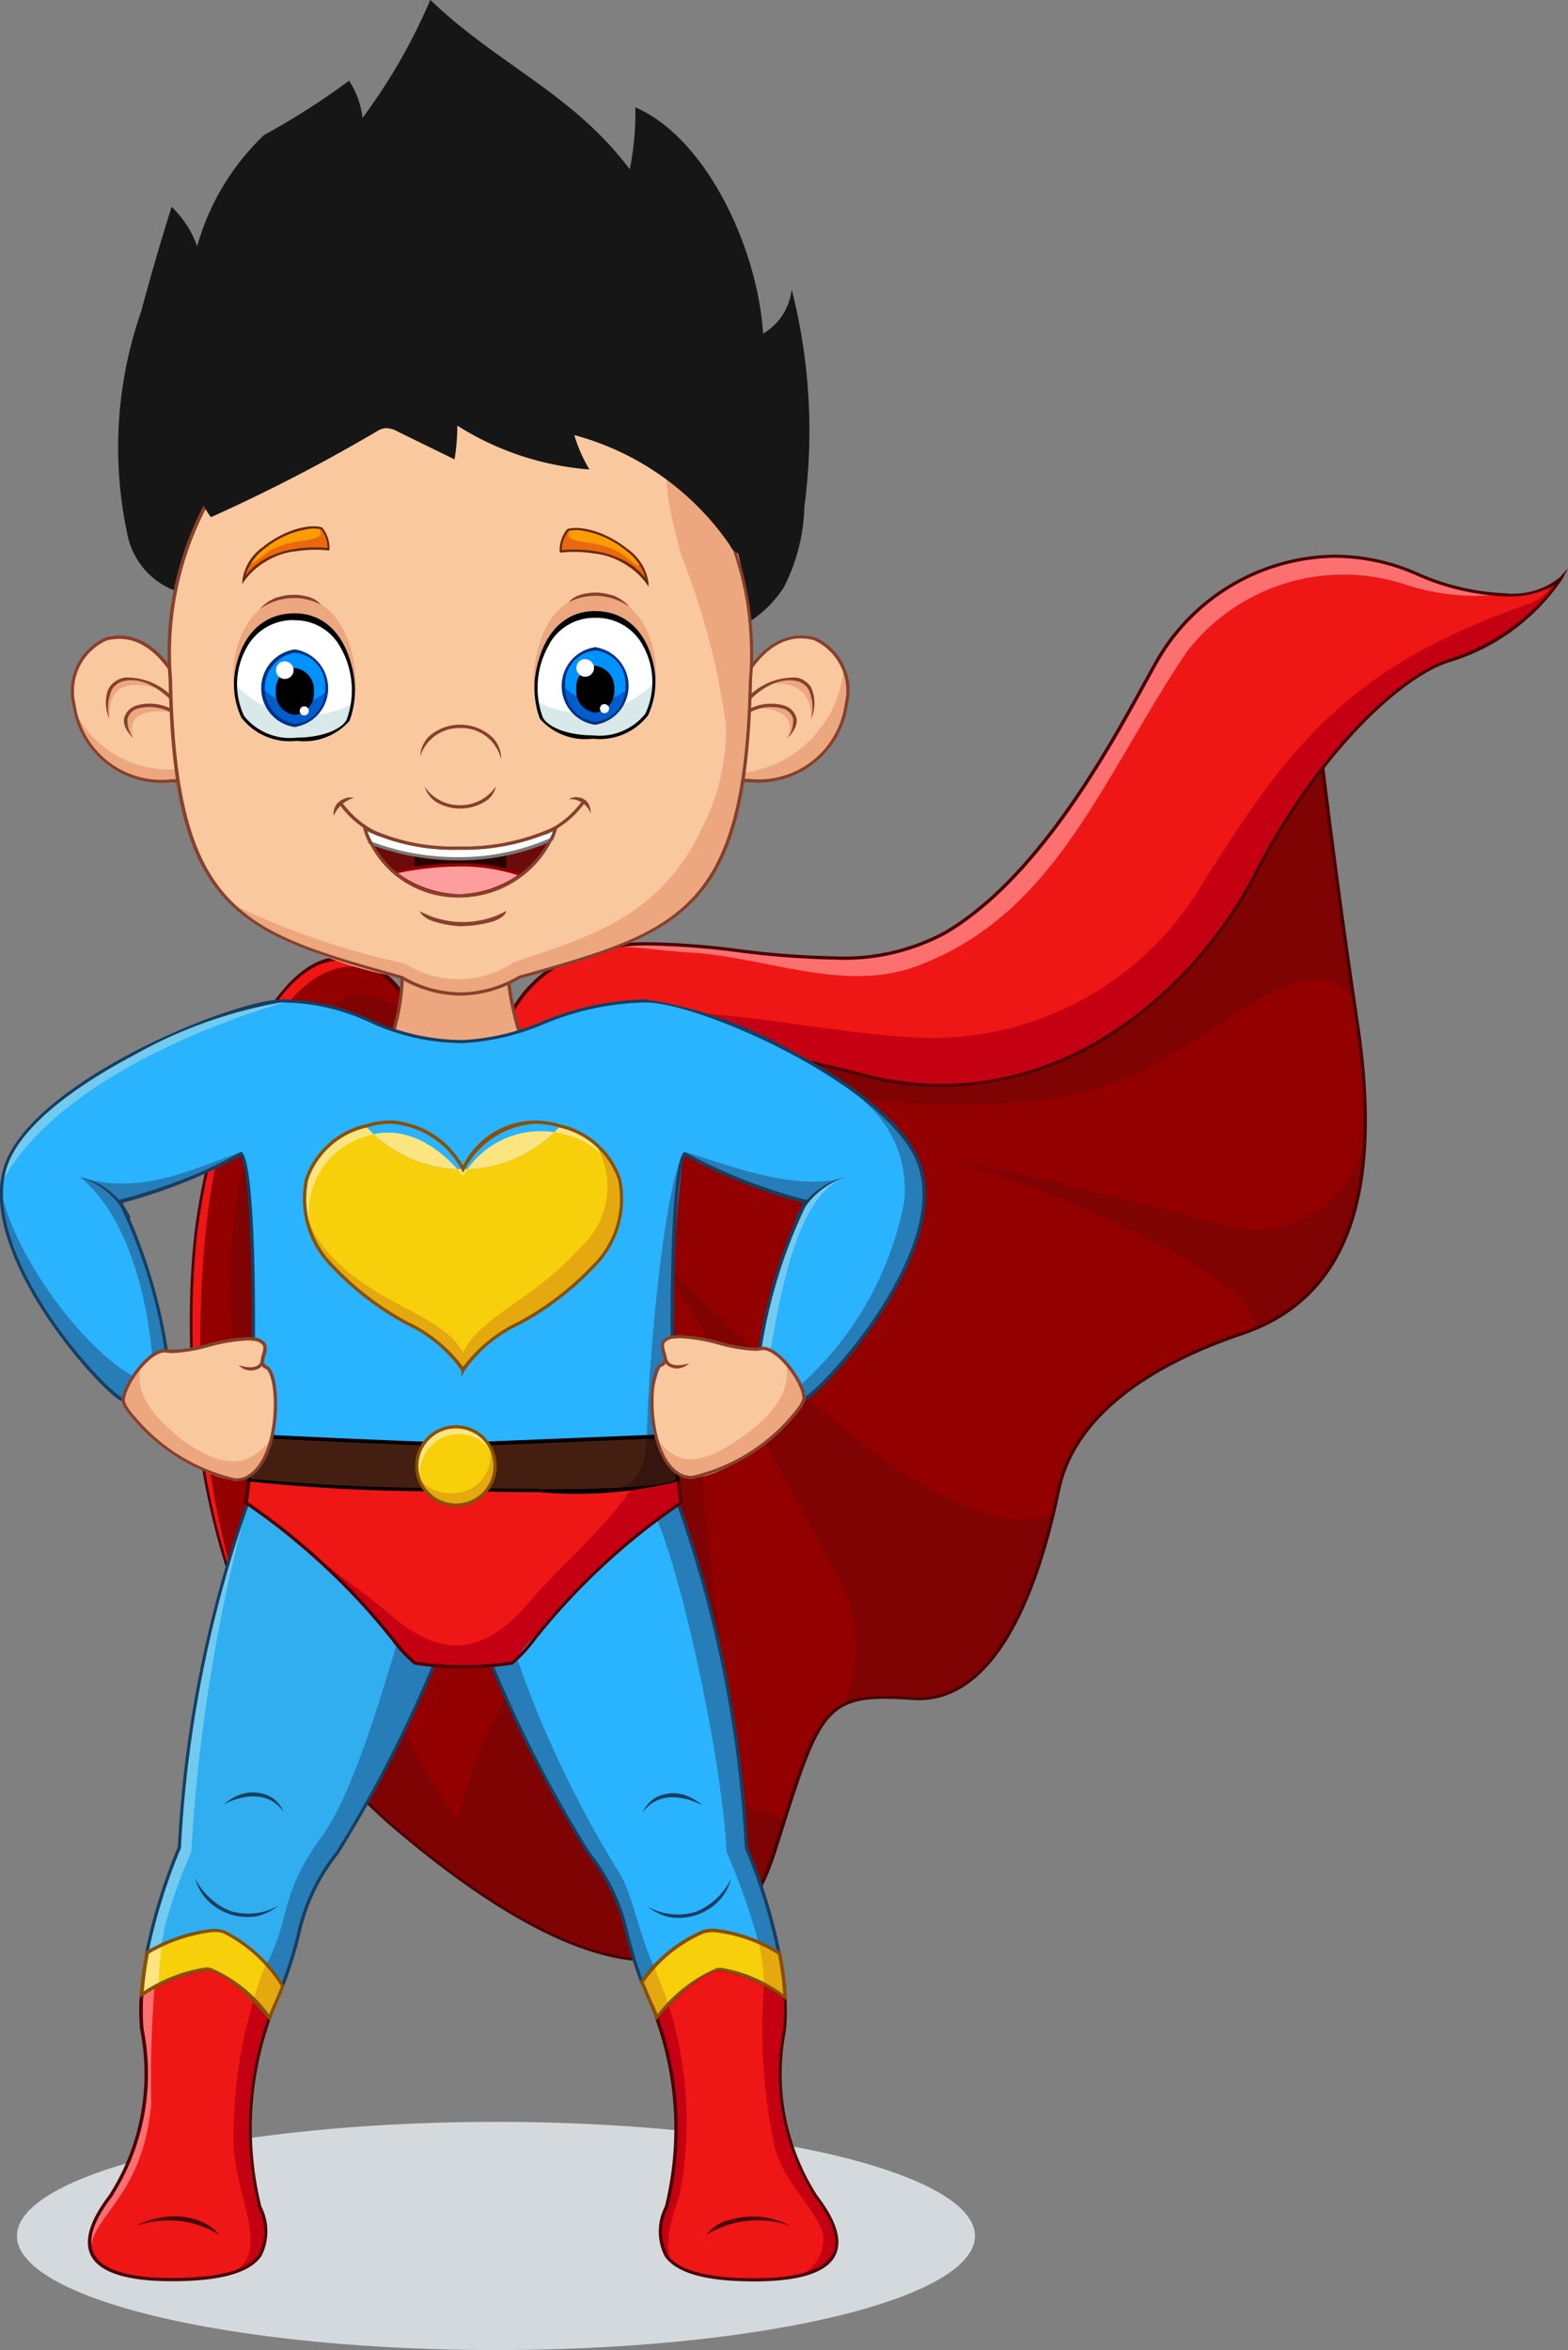 <svg xmlns="http://www.w3.org/2000/svg" width="34.372" height="51.491" viewBox="0 0 34.372 51.491">
  <rect x="0" y="0" width="34.372" height="51.491" fill="#808080" stroke="none"/>
  <g id="Prince" transform="translate(0 -0.002)">
    <ellipse id="Ellipse_867" data-name="Ellipse 867" cx="10.5" cy="2.5" rx="10.5" ry="2.5" transform="translate(0.372 46.493)" fill="#d3d9dd"/>
    <g id="Group_9499" data-name="Group 9499" transform="translate(0 0.002)">
      <path id="Path_11109" data-name="Path 11109" d="M183.456,0c1.46,1.406,3.148,2.069,4.371,3.713a6.083,6.083,0,0,0,.123-1.359c1.579.681,2.692,3.138,2.8,4.958a1.28,1.28,0,0,0,.627-.969,12.537,12.537,0,0,1,.279,4.759,4.1,4.1,0,0,1-.454,1.774,2.5,2.5,0,0,1-1.352,1.027,5.275,5.275,0,0,1-1.669.223,37.342,37.342,0,0,1-7.138-1.01,8.084,8.084,0,0,0-2.441-.2,2.285,2.285,0,0,1-.746.027,1.668,1.668,0,0,1-1.046-1.259,9.051,9.051,0,0,1,.309-4.863q.308-1.152.666-2.288a2.278,2.278,0,0,1,.561.865,5.325,5.325,0,0,1,1.467-2.438,16.179,16.179,0,0,0,1.863-1.19,1.9,1.9,0,0,1,.294.815A12.614,12.614,0,0,0,183.456,0" transform="translate(-174.023 -0.002)" fill="#161616"/>
      <path id="Path_11110" data-name="Path 11110" d="M313.082,996.794c-2.172,1.854-2.493,7.053-6.837,7.266s-10.434-.748-12.571,1.567c0,0-.148-2.137-1.8-2.315s-3.042,3.629-3.291,6.3-.107,8.94,4.451,12.786,7.265,3.6,8.262.463,1.033-3.49,3.027-3.348,2.849-2.873,3.2-4.57,2.1-2.779,4.024-3.431,3.169-2.468,2.528-6.777-1.033-7.838-1-7.943" transform="translate(-284.314 -982.306)" fill="#930000"/>
      <path id="Path_11111" data-name="Path 11111" d="M290.581,1445.919c.779-1.045,1.856-1.174,2.557-.291a1.726,1.726,0,0,0-1.26-.76c-1.653-.178-3.042,3.629-3.291,6.3a17.916,17.916,0,0,0,1.185,8.281,16.3,16.3,0,0,1-.912-3.937c-.289-1.91-.346-7.5,1.721-9.595" transform="translate(-284.32 -1423.862)" fill="#ef1616"/>
      <path id="Path_11112" data-name="Path 11112" d="M371.6,996.8c-.229.679-1.156,1.464-1.522,2.137-.493.907-.885,1.873-1.452,2.739-1.437,2.195-3.517,2.439-5.964,2.421-2.964-.021-8.179-.946-10.47,1.536a3.408,3.408,0,0,0-.087-.51,2.33,2.33,0,0,0-.661-.807,1.087,1.087,0,0,0-1.567.285c-.771.848-3.165,3.6-1.282,10.541a40.208,40.208,0,0,1,1.852-6.41c.926,2.707,7.193,8.4,8.19,9.473-.5-2.778-.285-5.84-1.709-8.4,1,.427-1.287-2.232-1.145-2.232-.73-.748,2.333.09,1.876-1.108.475-.036,3.007,1.576,4.043,2.085a3.493,3.493,0,0,0-.57-1.441,4.56,4.56,0,0,1-1.858-1.012c3.091.445,5.68.617,7.66.036,2.291-.672,4.5-3.45,5.583-1.921-.594-4.062-.952-7.306-.918-7.407" transform="translate(-342.829 -982.307)" fill="#7f0303"/>
      <path id="Path_11113" data-name="Path 11113" d="M1432.832,1688.914c3.6,1.031,7.241,3.084,6.6,3.716,1.473-.574,2.5-1.9,2.506-4.6a2.386,2.386,0,0,1-3.113,2.3c-1.947-.486-3.683-.995-5.995-1.414" transform="translate(-1412.006 -1663.491)" fill="#7f0303"/>
      <path id="Path_11114" data-name="Path 11114" d="M1000.881,1905.886c1.417,2.327,2.555,4.5,3.679,6.6a3.131,3.131,0,0,1,.274,3.043,2.956,2.956,0,0,1,1.506-.135c1.795.128,2.666-2.3,3.083-4.026-2.394.833-6.2-3.371-8.542-5.483" transform="translate(-986.333 -1878.184)" fill="#7f0303"/>
      <path id="Path_11115" data-name="Path 11115" d="M377.758,1944.816c-.071,1.567.285,3.205-.356,4.629a10,10,0,0,0-.926,2.422c-2.493-3.276-2.564-7.692-2.422-11.68a15.644,15.644,0,0,0-2.21,7.278,11.892,11.892,0,0,0,3.314,4.616c4.558,3.846,7.265,3.6,8.262.463l.216-.681c-3-.952-4.909-4.2-5.878-7.047" transform="translate(-366.44 -1911.987)" fill="#7f0303"/>
      <path id="Path_11116" data-name="Path 11116" d="M310.7,989.281l.042-.123-.1.084a9.061,9.061,0,0,0-1.866,2.84c-1.058,2.1-2.151,4.28-4.95,4.418-.463.023-.98.034-1.582.034-.683,0-1.4-.014-2.1-.028-.713-.014-1.451-.029-2.166-.029-2.7,0-5.375.189-6.694,1.545-.048-.39-.343-2.11-1.824-2.27a1.081,1.081,0,0,0-.116-.006c-1.625,0-2.968,3.693-3.215,6.34-.184,1.968-.4,8.709,4.464,12.817,2.248,1.9,4.116,2.858,5.552,2.858,1.327,0,2.258-.811,2.767-2.411l.105-.332c.792-2.5.957-3.016,2.28-3.016.166,0,.358.008.6.026.046,0,.092.005.138.005,1.4,0,2.473-1.592,3.1-4.6.382-1.822,2.387-2.857,4-3.4,2.284-.775,3.119-3,2.552-6.816-.655-4.406-1.023-7.794-1-7.926m-1.576,14.675c-1.632.553-3.658,1.6-4.047,3.458-.644,3.07-1.74,4.645-3.168,4.542-.248-.018-.442-.026-.61-.026-1.375,0-1.562.589-2.348,3.066l-.105.332c-.5,1.567-1.407,2.362-2.7,2.362-1.419,0-3.272-.956-5.506-2.841-4.842-4.085-4.622-10.8-4.439-12.755.244-2.62,1.559-6.275,3.144-6.275a1,1,0,0,1,.108.006c1.6.173,1.768,2.261,1.769,2.282l.006.082.056-.061c1.281-1.387,3.974-1.578,6.695-1.578.714,0,1.451.015,2.164.029.7.014,1.419.028,2.1.028.6,0,1.121-.011,1.585-.034,2.84-.14,3.993-2.433,5.01-4.457a9.353,9.353,0,0,1,1.79-2.767c.025.608.438,4.11,1,7.87s-.258,5.976-2.5,6.738" transform="translate(-281.895 -974.781)" fill="#490004"/>
      <path id="Path_11117" data-name="Path 11117" d="M769.387,838.984a4.472,4.472,0,0,0-5.662,1.951c-.743,1.321-2.386,4.614-4.629,5.931s-5.591-.214-7.7.392a2.7,2.7,0,0,0-2.13,2.422c2.172-.878,4.167-.57,8.226.356s7.158-2.03,8.4-4.462,3.027-4.263,4.2-4.656a4.524,4.524,0,0,0,2.493-1.816s-.819.892-3.205-.117" transform="translate(-738.377 -826.428)" fill="#ef1616"/>
      <path id="Path_11118" data-name="Path 11118" d="M936.53,840.934c-.743,1.321-2.386,4.614-4.63,5.931-2.1,1.233-5.167-.029-7.28.3.52.011,1.051.089,1.582.127,1.709.071,3.49.926,5.128.285,2.991-1.139,3.989-4.057,5.858-6.855a4.333,4.333,0,0,1,4.825-1.478,4.912,4.912,0,0,0,2,.214,5.532,5.532,0,0,1-1.825-.475,4.472,4.472,0,0,0-5.662,1.951" transform="translate(-911.182 -826.428)" fill="#fc7070"/>
      <path id="Path_11119" data-name="Path 11119" d="M772.4,872.008a.948.948,0,0,1-.556.433c-3.929,1.389-5.219,3.078-7.211,6.285a6.878,6.878,0,0,1-5.958,3.211c-3.146-.1-6.533-1.429-9.395.36a1.48,1.48,0,0,0-.013.151c2.172-.878,4.167-.57,8.226.356s7.158-2.03,8.4-4.462,3.027-4.263,4.2-4.656a4.525,4.525,0,0,0,2.493-1.816.843.843,0,0,1-.192.139" transform="translate(-738.377 -859.196)" fill="#c60013"/>
      <path id="Path_11120" data-name="Path 11120" d="M768.938,837.015a5.257,5.257,0,0,1-1.994-.478,4.531,4.531,0,0,0-1.772-.369,4.6,4.6,0,0,0-3.935,2.334c-.072.128-.153.275-.242.437-.824,1.5-2.358,4.3-4.375,5.482a4.617,4.617,0,0,1-2.414.548,19.006,19.006,0,0,1-2.1-.16,17.523,17.523,0,0,0-1.928-.15,4.515,4.515,0,0,0-1.248.15,2.758,2.758,0,0,0-2.156,2.455v.053l.05-.02a7.042,7.042,0,0,1,2.727-.518,26.041,26.041,0,0,1,5.478.876,6.874,6.874,0,0,0,1.525.175,7.085,7.085,0,0,0,4.3-1.531,9.412,9.412,0,0,0,2.62-3.125c1.315-2.566,3.1-4.276,4.182-4.639a4.591,4.591,0,0,0,2.513-1.833l.125-.237-.182.2a1.637,1.637,0,0,1-1.171.352m-1.307,1.454c-1.1.367-2.9,2.09-4.223,4.674-1.091,2.13-3.542,4.617-6.855,4.617a6.8,6.8,0,0,1-1.509-.173,26.09,26.09,0,0,0-5.494-.878,7.108,7.108,0,0,0-2.7.5,2.7,2.7,0,0,1,2.1-2.333,4.447,4.447,0,0,1,1.229-.147,17.451,17.451,0,0,1,1.92.149,19.036,19.036,0,0,0,2.109.16,4.684,4.684,0,0,0,2.45-.558c2.034-1.195,3.574-4,4.4-5.509.089-.161.169-.308.241-.436a4.524,4.524,0,0,1,3.873-2.3,4.463,4.463,0,0,1,1.744.363,5.324,5.324,0,0,0,2.022.484,2,2,0,0,0,1.073-.258,4.761,4.761,0,0,1-2.38,1.641" transform="translate(-735.92 -824.015)" fill="#490004"/>
      <path id="Path_11121" data-name="Path 11121" d="M137.581,2968.676a3,3,0,0,0-1.5.547,4.744,4.744,0,0,0,.006.759,4.97,4.97,0,0,1-.688,3.656c-.617.807-.95,1.828,1.353,1.828s2.184-.855,1.923-1.591a7.162,7.162,0,0,1,.21-4.141c-.32-.382-.882-.983-1.3-1.058" transform="translate(-132.982 -2925.519)" fill="#ef1616"/>
      <path id="Path_11122" data-name="Path 11122" d="M136.1,2994.364a4.747,4.747,0,0,0,.006.759,4.971,4.971,0,0,1-.689,3.656A1.437,1.437,0,0,0,135,3000c-.038-.78,1.137-1.16,1.321-3.247a25.354,25.354,0,0,1,.074-2.574c-.134.069-.181.113-.3.183" transform="translate(-133.005 -2950.661)" fill="#fc7070"/>
      <path id="Path_11123" data-name="Path 11123" d="M343.526,3015.914a10.087,10.087,0,0,0-.44,3.148c.036,1.168.9,2.494-.137,2.843,1.024-.261.909-.9.707-1.47a7.161,7.161,0,0,1,.21-4.141c-.1-.114-.212-.247-.34-.38" transform="translate(-337.965 -2972.078)" fill="#c60013"/>
      <path id="Path_11124" data-name="Path 11124" d="M135.155,2966.225a.609.609,0,0,0-.1-.008,3.481,3.481,0,0,0-1.424.56l-.016.01v.018a4.8,4.8,0,0,0,.006.765,4.933,4.933,0,0,1-.681,3.631c-.422.552-.555.993-.4,1.314.187.379.786.571,1.778.571,1.06,0,1.7-.178,1.96-.546a1.192,1.192,0,0,0,0-1.093,7.136,7.136,0,0,1,.209-4.116l.007-.019-.013-.016c-.307-.366-.887-.992-1.323-1.07m1.052,5.246a1.116,1.116,0,0,1,.013,1.027c-.245.347-.867.516-1.9.516-.963,0-1.54-.179-1.714-.532-.145-.294-.014-.711.389-1.239a5,5,0,0,0,.7-3.681,4.7,4.7,0,0,1-.007-.735,3.393,3.393,0,0,1,1.371-.54.566.566,0,0,1,.09.007c.408.073.963.67,1.267,1.031a7.222,7.222,0,0,0-.2,4.146" transform="translate(-130.55 -2923.104)" fill="#490004"/>
      <path id="Path_11125" data-name="Path 11125" d="M222.207,2238.974a12.2,12.2,0,0,0-.715,2.313,2.847,2.847,0,0,1,1.665-.461,3.192,3.192,0,0,1,1.307,1.194c.517-1.31.3-1.713,1.21-2.927a28.8,28.8,0,0,0,2.327-4.629s-3.371-3.371-4.107-3.538a26.7,26.7,0,0,0-1.686,8.048" transform="translate(-218.273 -2198.5)" fill="#30aef0"/>
      <path id="Path_11126" data-name="Path 11126" d="M402.483,2416.565c-.974,1.318-.688,1.8-1.248,2.861a4.93,4.93,0,0,1,.359.458c.517-1.31.3-1.712,1.21-2.927a28.8,28.8,0,0,0,2.327-4.63s-.66-.874-.7-.914c-.215.332-1.023,3.833-1.947,5.152" transform="translate(-395.403 -2376.363)" fill="#277db7"/>
      <path id="Path_11127" data-name="Path 11127" d="M222.207,2256.112a12.192,12.192,0,0,0-.715,2.313c.1-.054.21-.11.324-.163.021-.154.048-.309.083-.464a11.875,11.875,0,0,1,.568-1.591,37.523,37.523,0,0,1,1.308-7.89,27.621,27.621,0,0,0-1.567,7.8" transform="translate(-218.273 -2215.638)" fill="#73caef"/>
      <path id="Path_11128" data-name="Path 11128" d="M220.56,2228.122l-.027-.006-.013.025a26.774,26.774,0,0,0-1.691,8.059,12.363,12.363,0,0,0-.714,2.312l-.014.074.066-.036a3.68,3.68,0,0,1,1.435-.483.765.765,0,0,1,.2.024,3.218,3.218,0,0,1,1.288,1.18l.038.053.024-.061a8.939,8.939,0,0,0,.355-1.125,4.29,4.29,0,0,1,.85-1.794,28.982,28.982,0,0,0,2.331-4.637l.009-.022-.017-.017c-.138-.138-3.387-3.38-4.124-3.547m1.744,8.181a4.347,4.347,0,0,0-.862,1.818,9.044,9.044,0,0,1-.329,1.056,3.156,3.156,0,0,0-1.288-1.154.826.826,0,0,0-.222-.027,3.585,3.585,0,0,0-1.4.456,12.311,12.311,0,0,1,.7-2.232l0-.009v-.01a26.685,26.685,0,0,1,1.669-8c.741.225,3.792,3.25,4.047,3.5a28.412,28.412,0,0,1-2.313,4.6" transform="translate(-214.932 -2195.731)" fill="#183e60"/>
      <path id="Path_11129" data-name="Path 11129" d="M214.886,2910.277a2.844,2.844,0,0,0-1.665.461,7.382,7.382,0,0,0-.122.916,3,3,0,0,1,1.5-.547c.42.075.982.677,1.3,1.059q.057-.151.123-.3c.064-.141.119-.273.167-.4a3.194,3.194,0,0,0-1.307-1.194" transform="translate(-210.002 -2867.951)" fill="#f7cf0b"/>
      <path id="Path_11130" data-name="Path 11130" d="M382.589,2962.041c.128.133.245.266.34.38.038-.1.079-.2.123-.3.064-.142.119-.273.167-.4a5.056,5.056,0,0,0-.359-.479,4.634,4.634,0,0,0-.271.795" transform="translate(-377.028 -2918.205)" fill="#e5a80e"/>
      <path id="Path_11131" data-name="Path 11131" d="M213.1,2933.642c.116-.07.245-.144.379-.212a7.688,7.688,0,0,1,.066-.867c-.114.053-.223.109-.324.163a7.4,7.4,0,0,0-.122.916" transform="translate(-210.001 -2889.938)" fill="#fce481"/>
      <path id="Path_11132" data-name="Path 11132" d="M212.181,2907.827a.837.837,0,0,0-.222-.027,3.747,3.747,0,0,0-1.469.491l-.015.008,0,.016a7.444,7.444,0,0,0-.123.921l0,.069.059-.036a3.418,3.418,0,0,1,1.387-.549.514.514,0,0,1,.09.007c.414.074.98.688,1.281,1.047l.039.046.021-.057c.039-.1.08-.2.122-.3.06-.134.115-.264.168-.4l.007-.018-.011-.016a3.27,3.27,0,0,0-1.326-1.208m1.1,1.61c-.035.078-.069.16-.1.244a3.088,3.088,0,0,0-1.284-1.024.583.583,0,0,0-.1-.009,3.362,3.362,0,0,0-1.365.524,7.443,7.443,0,0,1,.113-.827,3.637,3.637,0,0,1,1.42-.475.774.774,0,0,1,.2.025,3.184,3.184,0,0,1,1.276,1.165c-.05.126-.1.25-.16.377" transform="translate(-207.288 -2865.535)" fill="#895003"/>
      <path id="Path_11133" data-name="Path 11133" d="M206.746,3341.122a1.52,1.52,0,0,0-.812-.074,1.812,1.812,0,0,0-.573.185,2.15,2.15,0,0,1,1.83.2,1.049,1.049,0,0,0-.445-.307" transform="translate(-202.376 -3292.464)" fill="#490004"/>
      <path id="Path_11134" data-name="Path 11134" d="M338.506,2702.066a.832.832,0,0,0-.72-.021,1.2,1.2,0,0,0-.3.193c.035-.02.856-.475,1.307.156a.674.674,0,0,0-.286-.329" transform="translate(-332.581 -2662.701)" fill="#183e60"/>
      <path id="Path_11135" data-name="Path 11135" d="M295.165,2832.115a1.489,1.489,0,0,1-.76-.714,1.072,1.072,0,0,0,.32.532,1.293,1.293,0,0,0,.416.248,1.18,1.18,0,0,0,.4.069,1.049,1.049,0,0,0,.224-.019,1.2,1.2,0,0,0,.466-.23,1.346,1.346,0,0,1-1.067.114" transform="translate(-290.126 -2790.248)" fill="#183e60"/>
      <path id="Path_11136" data-name="Path 11136" d="M731.4,2230.926c-.736.167-4.107,3.538-4.107,3.538a28.805,28.805,0,0,0,2.327,4.629c.888,1.184.7,1.6,1.172,2.831a3.162,3.162,0,0,1,1.344-1.1,2.64,2.64,0,0,1,1.667.472,12.2,12.2,0,0,0-.717-2.324,26.7,26.7,0,0,0-1.686-8.048" transform="translate(-716.725 -2198.5)" fill="#2ab3ff"/>
      <path id="Path_11137" data-name="Path 11137" d="M727.84,2454.7c-.022.022-.545.285-.545.285a28.807,28.807,0,0,0,2.327,4.629c.888,1.184.7,1.6,1.172,2.831a3.209,3.209,0,0,1,.274-.327c-.315-.625-.487-1.643-.781-2.084a23.793,23.793,0,0,1-2.448-5.334" transform="translate(-716.724 -2419.019)" fill="#277db7"/>
      <path id="Path_11138" data-name="Path 11138" d="M972.428,2230.926a1.905,1.905,0,0,0-.552.315c.726,1.063,1.726,5.953,1.8,7.832a14.465,14.465,0,0,1,.7,1.981,3.43,3.43,0,0,1,.457.244,12.19,12.19,0,0,0-.717-2.324,26.7,26.7,0,0,0-1.686-8.048" transform="translate(-957.75 -2198.5)" fill="#277db7"/>
      <path id="Path_11139" data-name="Path 11139" d="M730.288,2236.2a26.778,26.778,0,0,0-1.69-8.059l-.013-.025-.027.006c-.737.167-3.987,3.409-4.125,3.547l-.017.017.009.022a28.985,28.985,0,0,0,2.331,4.637,4.294,4.294,0,0,1,.85,1.794,9.211,9.211,0,0,0,.317,1.028l.023.06.039-.051a3.125,3.125,0,0,1,1.325-1.085.847.847,0,0,1,.225-.028,3.344,3.344,0,0,1,1.414.5l.068.04-.015-.077a12.366,12.366,0,0,0-.715-2.323m-.751,1.792a.919.919,0,0,0-.245.031,3.124,3.124,0,0,0-1.324,1.059,9.343,9.343,0,0,1-.293-.961,4.348,4.348,0,0,0-.862-1.819,28.4,28.4,0,0,1-2.313-4.6c.255-.253,3.305-3.279,4.047-3.5a26.679,26.679,0,0,1,1.669,8v.01l0,.009a12.313,12.313,0,0,1,.7,2.24,3.278,3.278,0,0,0-1.382-.467" transform="translate(-713.888 -2195.731)" fill="#183e60"/>
      <path id="Path_11140" data-name="Path 11140" d="M992.886,2969.94a4.66,4.66,0,0,0,.01-.7,2.75,2.75,0,0,0-1.506-.606,3.269,3.269,0,0,0-1.308,1.041,7.161,7.161,0,0,1,.216,4.159c-.261.735-.38,1.59,1.923,1.59s1.971-1.021,1.353-1.829a4.968,4.968,0,0,1-.688-3.655" transform="translate(-975.691 -2925.478)" fill="#ef1616"/>
      <path id="Path_11141" data-name="Path 11141" d="M990.082,3020.953a7.16,7.16,0,0,1,.216,4.158c-.148.417-.25.871.107,1.187-.2-.473.084-1.088.191-1.494a8.407,8.407,0,0,0-.258-4.144c-.107.11-.173.2-.257.293" transform="translate(-975.691 -2976.755)" fill="#c60013"/>
      <path id="Path_11142" data-name="Path 11142" d="M1151.06,2992.458a4.672,4.672,0,0,0,.01-.7,2.761,2.761,0,0,0-.457-.283,12.514,12.514,0,0,0,.232,3.558c.214.819.922,1.357,1.068,1.945a.873.873,0,0,1-.507.868c1.159-.271.846-1.073.342-1.733a4.969,4.969,0,0,1-.688-3.656" transform="translate(-1133.865 -2947.995)" fill="#c60013"/>
      <path id="Path_11143" data-name="Path 11143" d="M990.152,2967.529a4.721,4.721,0,0,0,.01-.7v-.018l-.015-.01a3.275,3.275,0,0,0-1.424-.621.566.566,0,0,0-.108.009c-.447.08-1.078.763-1.329,1.052l-.014.017.008.02a7.128,7.128,0,0,1,.216,4.133,1.191,1.191,0,0,0,0,1.092c.26.367.9.546,1.961.546.992,0,1.591-.192,1.778-.571.158-.32.025-.762-.4-1.313a4.934,4.934,0,0,1-.681-3.631m1.014,4.913c-.174.353-.751.532-1.714.532-1.035,0-1.657-.169-1.9-.516a1.115,1.115,0,0,1,.013-1.027,7.216,7.216,0,0,0-.209-4.163c.254-.292.857-.939,1.274-1.013a.538.538,0,0,1,.1-.008,3.266,3.266,0,0,1,1.369.6,4.61,4.61,0,0,1-.011.677,5,5,0,0,0,.7,3.681c.4.528.535.945.389,1.239" transform="translate(-972.922 -2923.063)" fill="#490004"/>
      <path id="Path_11144" data-name="Path 11144" d="M969.361,2910.054a3.167,3.167,0,0,0-1.344,1.1c.057.151.124.314.2.493.042.093.08.186.116.281a3.272,3.272,0,0,1,1.308-1.041,2.75,2.75,0,0,1,1.506.606,7.264,7.264,0,0,0-.124-.966,2.644,2.644,0,0,0-1.667-.472" transform="translate(-953.947 -2867.728)" fill="#f7cf0b"/>
      <path id="Path_11145" data-name="Path 11145" d="M968.016,2965.413c.057.151.124.314.2.493.041.093.08.187.116.281.084-.1.15-.183.257-.293-.085-.282-.2-.529-.3-.808a3.186,3.186,0,0,0-.274.327" transform="translate(-953.946 -2921.99)" fill="#e5a80e"/>
      <path id="Path_11146" data-name="Path 11146" d="M1143.726,2927.711a4.069,4.069,0,0,1,.124.927,2.768,2.768,0,0,1,.457.283,7.3,7.3,0,0,0-.124-.966,3.481,3.481,0,0,0-.457-.244" transform="translate(-1127.102 -2885.157)" fill="#e5a80e"/>
      <path id="Path_11147" data-name="Path 11147" d="M968.331,2908.1l0-.015-.014-.008a3.411,3.411,0,0,0-1.45-.506.918.918,0,0,0-.244.031,3.2,3.2,0,0,0-1.363,1.11l-.012.016.007.019c.063.164.13.327.205.5.039.086.076.177.115.279l.021.056.039-.045c.246-.284.863-.954,1.288-1.03a.585.585,0,0,1,.1-.008,3.314,3.314,0,0,1,1.384.609l.06.041,0-.072a7.351,7.351,0,0,0-.124-.97m-1.315.322a.61.61,0,0,0-.108.009,3.264,3.264,0,0,0-1.29,1.008c-.032-.081-.063-.156-.1-.228-.072-.161-.137-.315-.2-.473a3.1,3.1,0,0,1,1.313-1.069.837.837,0,0,1,.225-.028,3.311,3.311,0,0,1,1.4.488,7.33,7.33,0,0,1,.116.873,3.125,3.125,0,0,0-1.364-.58" transform="translate(-951.215 -2865.314)" fill="#895003"/>
      <path id="Path_11148" data-name="Path 11148" d="M1065.79,3341.639a.89.89,0,0,0-.514.327,2.15,2.15,0,0,1,1.83-.2,1.731,1.731,0,0,0-.57-.185,1.9,1.9,0,0,0-.746.054" transform="translate(-1049.792 -3293)" fill="#490004"/>
      <path id="Path_11149" data-name="Path 11149" d="M969.68,2703.292a.671.671,0,0,0-.286.328c.45-.63,1.272-.175,1.307-.156a1.216,1.216,0,0,0-.3-.193.83.83,0,0,0-.72.021" transform="translate(-955.304 -2663.908)" fill="#183e60"/>
      <path id="Path_11150" data-name="Path 11150" d="M977.715,2833.34a1.343,1.343,0,0,1-1.067-.113,1.2,1.2,0,0,0,.466.23,1.1,1.1,0,0,0,.224.019,1.176,1.176,0,0,0,.4-.069,1.293,1.293,0,0,0,.416-.248,1.073,1.073,0,0,0,.32-.532,1.491,1.491,0,0,1-.761.713" transform="translate(-962.452 -2791.455)" fill="#183e60"/>
      <path id="Path_11151" data-name="Path 11151" d="M370.428,2186.131a8.871,8.871,0,0,1-.1,1.037,20.279,20.279,0,0,1,3.7,3.514,7.117,7.117,0,0,0,2.126,0,20.275,20.275,0,0,1,3.7-3.514,9.742,9.742,0,0,1-.108-1.151Z" transform="translate(-364.943 -2154.243)" fill="#ef1616"/>
      <path id="Path_11152" data-name="Path 11152" d="M487.006,2186.016l-.694.009c.1.9-1.642,2.3-2.463,3.268-1.031,1.219-1.911,1.282-2.979.427-.529-.462-1.206-.943-1.706-1.318,1.16,1.084,1.953,2.2,2.122,2.28a7.116,7.116,0,0,0,2.126,0,20.279,20.279,0,0,1,3.7-3.514,9.747,9.747,0,0,1-.108-1.151" transform="translate(-472.198 -2154.243)" fill="#c60013"/>
      <path id="Path_11153" data-name="Path 11153" d="M377.083,2183.571l0-.034-9.39.115,0,.033a8.79,8.79,0,0,1-.1,1.031l0,.025.021.013a14.545,14.545,0,0,1,3.214,2.989,2.935,2.935,0,0,0,.493.527,7.036,7.036,0,0,0,2.155,0,2.932,2.932,0,0,0,.493-.527,14.557,14.557,0,0,1,3.214-2.989l.021-.013,0-.025a9.616,9.616,0,0,1-.108-1.146m-3.177,4.126a3.572,3.572,0,0,1-.468.509,7.207,7.207,0,0,1-2.1,0,3.579,3.579,0,0,1-.468-.508,14.664,14.664,0,0,0-3.21-2.99,9.165,9.165,0,0,0,.1-.984l9.256-.114a10.015,10.015,0,0,0,.1,1.1,14.673,14.673,0,0,0-3.21,2.99" transform="translate(-362.24 -2151.799)" fill="#490004"/>
      <path id="Path_11154" data-name="Path 11154" d="M580.47,1415.363a9.43,9.43,0,0,0-2.315.154,4.467,4.467,0,0,1-.392,2.469,16.417,16.417,0,0,0,3.181-.059,6.5,6.5,0,0,1-.475-2.564" transform="translate(-569.366 -1394.783)" fill="#f9c89f"/>
      <path id="Path_11155" data-name="Path 11155" d="M580.47,1415.363a9.43,9.43,0,0,0-2.315.154,4.467,4.467,0,0,1-.392,2.469,16.417,16.417,0,0,0,3.181-.059,6.5,6.5,0,0,1-.475-2.564" transform="translate(-569.366 -1394.783)" fill="#eca77f"/>
      <path id="Path_11156" data-name="Path 11156" d="M576.691,1412.949v-.035h-.035s-.251-.008-.583-.008a5.7,5.7,0,0,0-1.751.167l-.022.012,0,.025a4.465,4.465,0,0,1-.388,2.447l-.025.048.054,0c.008,0,.84.054,1.676.054a6.842,6.842,0,0,0,1.517-.114l.044-.012-.022-.04a6.5,6.5,0,0,1-.47-2.547m-1.068,2.641c-.713,0-1.423-.039-1.619-.051a4.532,4.532,0,0,0,.376-2.417,5.761,5.761,0,0,1,1.694-.146c.259,0,.466,0,.546.007a6.553,6.553,0,0,0,.458,2.506,7.242,7.242,0,0,1-1.455.1" transform="translate(-565.552 -1392.369)" fill="#87402c"/>
      <path id="Path_11157" data-name="Path 11157" d="M16.55,1508.805c-1.829.024-2.5.846-3.995.89-1.615.047-2.44-.95-3.995-.89-1.158.044-5.484,1.852-6.036,3.65s1.816,4.576,2.511,5.057c.347.187,1-.507,1.045-.875a11.218,11.218,0,0,0-1.045-3.44,11.315,11.315,0,0,0,2.659-1.045c.31.348.32,4.514.2,6.608l9.323-.114c-.116-2.128-.1-6.151.2-6.494a11.315,11.315,0,0,0,2.659,1.045,11.219,11.219,0,0,0-1.045,3.44c.047.368.7,1.062,1.045.875.694-.481,3.063-3.258,2.511-5.057s-4.878-3.665-6.036-3.65" transform="translate(-2.406 -1486.872)" fill="#2ab3ff"/>
      <path id="Path_11158" data-name="Path 11158" d="M120.628,1736.745c1.22.986,1.588,3.224,1.618,4.511a1.156,1.156,0,0,0,.3-.536,11.216,11.216,0,0,0-1.045-3.44,14.98,14.98,0,0,0,2.667-1.09c-1.138.419-2.262.961-3.542.554" transform="translate(-118.875 -1710.956)" fill="#277db7"/>
      <path id="Path_11159" data-name="Path 11159" d="M1035.729,1736.443l0,0c-1.135.341-2.788-.358-3.524-.563l0,0a12,12,0,0,0,2.667,1.089,1.344,1.344,0,0,0-.083.13,1.55,1.55,0,0,1,.94-.657" transform="translate(-1017.202 -1710.645)" fill="#277db7"/>
      <path id="Path_11160" data-name="Path 11160" d="M1144.767,1775.528a12.3,12.3,0,0,0-.962,3.31.9.9,0,0,0,.166.365c.233-1.163.54-3.914,1.736-4.332a1.551,1.551,0,0,0-.94.657" transform="translate(-1127.18 -1749.074)" fill="#73caef"/>
      <path id="Path_11161" data-name="Path 11161" d="M2.472,1800c0,1.763,1.969,4.045,2.593,4.477.2.105.487-.069.713-.306-1.152-.3-2.924-2.557-3.305-4.17" transform="translate(-2.436 -1773.835)" fill="#277db7"/>
      <path id="Path_11162" data-name="Path 11162" d="M9.8,1508.836c-1.158.044-5.484,1.852-6.036,3.65a1.831,1.831,0,0,0-.064.3c1.044-1.942,4.026-3.3,6.3-3.956-.067,0-.134,0-.2,0" transform="translate(-3.647 -1486.903)" fill="#73caef"/>
      <path id="Path_11163" data-name="Path 11163" d="M975.023,1744.181l.635-.008a34.241,34.241,0,0,1,.177-6.517c-.406.674-.788,4.5-.812,6.525" transform="translate(-960.851 -1712.399)" fill="#277db7"/>
      <path id="Path_11164" data-name="Path 11164" d="M1190.051,1661.561l-.249-.138a2.511,2.511,0,0,1,.859,2.2,7.223,7.223,0,0,1-2.548,4.237c.175.125.264.128.4.054.694-.481,3.063-3.258,2.51-5.057a3.059,3.059,0,0,0-.973-1.3" transform="translate(-1170.844 -1637.274)" fill="#277db7"/>
      <path id="Path_11165" data-name="Path 11165" d="M1297.339,1651.432l.249.138c-.111-.1-.229-.192-.352-.285.037.049.071.1.1.147" transform="translate(-1278.381 -1627.284)" fill="#277db7"/>
      <path id="Path_11166" data-name="Path 11166" d="M17.421,1507.518a9.367,9.367,0,0,0-3.264-1.157h-.015a6.124,6.124,0,0,0-2.243.48,5.167,5.167,0,0,1-1.752.411,4.823,4.823,0,0,1-2.014-.45,4.689,4.689,0,0,0-1.982-.44c-1.153.044-5.5,1.838-6.069,3.675s1.88,4.651,2.528,5.1a.306.306,0,0,0,.147.036c.389,0,.907-.612.949-.938v-.008a11.787,11.787,0,0,0-1.017-3.408,11.859,11.859,0,0,0,2.586-1.026c.272.453.3,4.351.172,6.56l0,.038,9.361-.115h.037l0-.037c-.121-2.227-.086-6,.178-6.445a11.855,11.855,0,0,0,2.586,1.026,11.788,11.788,0,0,0-1.017,3.408v.008c.042.326.56.938.949.938h0a.309.309,0,0,0,.151-.038c.644-.446,3.09-3.255,2.524-5.1-.328-1.068-1.89-2.036-2.792-2.518m.231,7.554a.237.237,0,0,1-.114.027h0c-.329,0-.832-.546-.878-.871a11.208,11.208,0,0,1,1.037-3.418l.037-.051-.063-.006a11.387,11.387,0,0,1-2.645-1.04L15,1509.7l-.019.021c-.324.365-.323,4.437-.214,6.482l-9.247.114c.118-2.069.112-6.235-.208-6.6l-.019-.021-.025.014a11.389,11.389,0,0,1-2.645,1.04l-.063.006.037.051a11.209,11.209,0,0,1,1.037,3.418c-.046.325-.549.871-.878.871a.236.236,0,0,1-.11-.025c-.636-.44-3.052-3.209-2.5-5.017.319-1.039,1.875-1.988,2.773-2.462a10.143,10.143,0,0,1,3.23-1.163,4.562,4.562,0,0,1,1.953.435,4.893,4.893,0,0,0,2.042.455,5.227,5.227,0,0,0,1.775-.415,6.06,6.06,0,0,1,2.22-.475h.014c1.22,0,5.454,1.885,5.988,3.625.555,1.808-1.861,4.577-2.493,5.015" transform="translate(0 -1484.464)" fill="#183e60"/>
      <path id="Path_11167" data-name="Path 11167" d="M120.628,1774.323a1.711,1.711,0,0,1,1.048.921l.065-.028a1.6,1.6,0,0,0-1.113-.893" transform="translate(-118.875 -1748.533)" fill="#183e60"/>
      <path id="Path_11168" data-name="Path 11168" d="M1199.316,1775.216l.066.028a1.71,1.71,0,0,1,1.048-.921,1.6,1.6,0,0,0-1.113.893" transform="translate(-1181.884 -1748.533)" fill="#183e60"/>
      <path id="Path_11169" data-name="Path 11169" d="M698.264,2245.626h0Z" transform="translate(-688.115 -2212.986)" fill="#f7cf0b"/>
      <path id="Path_11170" data-name="Path 11170" d="M379.385,2164.507c-.541.017-4.643-.185-4.643-.185s-.038.674-.06.965a43.093,43.093,0,0,0,4.7.214h0c.02,0,4.337.118,4.7-.214-.051-.4-.061-.968-.061-.968s-4.1.17-4.643.188" transform="translate(-369.236 -2132.861)" fill="#451e12"/>
      <path id="Path_11171" data-name="Path 11171" d="M698.272,2245.626Z" transform="translate(-688.123 -2212.986)" fill="#f7cf0b"/>
      <path id="Path_11172" data-name="Path 11172" d="M698.283,2245.626h0" transform="translate(-688.134 -2212.986)" fill="#f7cf0b"/>
      <path id="Path_11173" data-name="Path 11173" d="M698.272,2245.626Z" transform="translate(-688.123 -2212.986)" fill="#ddd700"/>
      <path id="Path_11174" data-name="Path 11174" d="M698.265,2245.625Z" transform="translate(-688.115 -2212.986)" fill="#ddd700"/>
      <path id="Path_11175" data-name="Path 11175" d="M927.591,2164.344c0,.575-.125,1.027-.695,1.141a8.071,8.071,0,0,0,1.38-.2c-.051-.4-.061-.968-.061-.968l-.625.026" transform="translate(-913.424 -2132.861)" fill="#35150d"/>
      <path id="Path_11176" data-name="Path 11176" d="M698.283,2245.625h0" transform="translate(-688.134 -2212.985)" fill="#ddd700"/>
      <path id="Path_11177" data-name="Path 11177" d="M381.52,2161.8v-.036h-.036c-.041,0-4.108.17-4.642.188s-4.6-.183-4.64-.185l-.035,0,0,.036c0,.006-.038.677-.06.964l0,.026.024.01a38.988,38.988,0,0,0,4.625.216h.091c.023,0,.773.021,1.658.021h0a9.068,9.068,0,0,0,3.069-.243l.014-.013,0-.019c-.05-.391-.06-.958-.06-.964m-3.02,1.167c-.716,0-1.339-.013-1.567-.018l-.091,0a46.174,46.174,0,0,1-4.666-.2c.02-.26.049-.766.057-.9.385.019,3.779.185,4.522.185h.088c.508-.017,4.2-.169,4.607-.186,0,.13.017.58.058.916-.125.084-.7.214-3.007.214" transform="translate(-366.693 -2130.347)"/>
      <path id="Path_11178" data-name="Path 11178" d="M629.46,2150.648a.858.858,0,1,0,.858.858.858.858,0,0,0-.858-.858" transform="translate(-619.465 -2119.389)" fill="#f7cf0b"/>
      <path id="Path_11179" data-name="Path 11179" d="M629.54,2150.81a.9.9,0,0,1,.737.433.858.858,0,1,0-1.579.656.861.861,0,0,1,.842-1.09" transform="translate(-619.465 -2119.389)" fill="#fce481"/>
      <path id="Path_11180" data-name="Path 11180" d="M633.887,2177.678a.819.819,0,0,1-.78,1.065.942.942,0,0,1-.744-.3.858.858,0,1,0,1.524-.764" transform="translate(-623.172 -2146.026)" fill="#e5a80e"/>
      <path id="Path_11181" data-name="Path 11181" d="M627.047,2148.2a.894.894,0,1,0,.894.894.9.9,0,0,0-.894-.894m0,1.717a.823.823,0,1,1,.823-.823.824.824,0,0,1-.823.823" transform="translate(-617.052 -2116.974)" fill="#895003"/>
      <path id="Path_11182" data-name="Path 11182" d="M463.968,1691.79a2.879,2.879,0,0,1-4.263,0c-1.555.476-1.733,1.911-.736,3.063s2.47,1.472,2.867,2.291h0c.4-.819,1.87-1.139,2.867-2.291s.819-2.587-.736-3.063" transform="translate(-451.688 -1667.115)" fill="#f7cf0b"/>
      <path id="Path_11183" data-name="Path 11183" d="M457.259,1692.009c1.2-.4,2.111.87,2.114.875a1.963,1.963,0,0,1,2.212-.917,1.718,1.718,0,0,1,1.237,1.07,1.752,1.752,0,0,0-1.318-1.247,2.879,2.879,0,0,1-4.263,0,1.635,1.635,0,0,0-1.175,2.392,1.735,1.735,0,0,1,1.193-2.172" transform="translate(-449.223 -1667.115)" fill="#fce481"/>
      <path id="Path_11184" data-name="Path 11184" d="M466.016,1724.749a1.777,1.777,0,0,1-.31,2.24c-1,1.151-2.2,1.51-2.593,2.328-.4-.819-1.965-1.051-2.962-2.2a2.422,2.422,0,0,1-.506-.921,2.439,2.439,0,0,0,.6,1.224c1,1.151,2.47,1.472,2.867,2.291h0c.4-.819,1.87-1.139,2.867-2.291a1.778,1.778,0,0,0,.036-2.668" transform="translate(-452.963 -1699.68)" fill="#e5a80e"/>
      <path id="Path_11185" data-name="Path 11185" d="M461.528,1689.34a1.771,1.771,0,0,0-2.142.9,1.934,1.934,0,0,0-1.582-.992,1.912,1.912,0,0,0-.559.088,1.828,1.828,0,0,0-1.321,1.187,2.107,2.107,0,0,0,.568,1.933,6.462,6.462,0,0,0,1.647,1.265,3.009,3.009,0,0,1,1.212,1.01v.143l.068-.136h0a2.986,2.986,0,0,1,1.215-1.016,6.464,6.464,0,0,0,1.647-1.265,2.107,2.107,0,0,0,.568-1.933,1.828,1.828,0,0,0-1.321-1.187m.7,3.073a6.406,6.406,0,0,1-1.63,1.25,3.254,3.254,0,0,0-1.21.986v0h0a3.265,3.265,0,0,0-1.21-.985,6.4,6.4,0,0,1-1.63-1.25,2.038,2.038,0,0,1-.554-1.866,1.76,1.76,0,0,1,1.273-1.139,1.845,1.845,0,0,1,.539-.085,1.9,1.9,0,0,1,1.551,1.01l.032.063.032-.063a1.873,1.873,0,0,1,1.551-1.01,1.846,1.846,0,0,1,.539.085,1.76,1.76,0,0,1,1.273,1.139,2.038,2.038,0,0,1-.554,1.866" transform="translate(-449.237 -1664.699)" fill="#895003"/>
      <path id="Path_11186" data-name="Path 11186" d="M111.535,960.532c-1.2.31-1.092,3.419,1.852,3.086a11.424,11.424,0,0,0-.142-1.852s-.558-1.531-1.709-1.234" transform="translate(-109.205 -946.534)" fill="#f9c89f"/>
      <path id="Path_11187" data-name="Path 11187" d="M113.851,1073.968a2.057,2.057,0,0,0,2.527,1.475c.006-.081.008-.174.007-.273a2.318,2.318,0,0,1-2.534-1.2" transform="translate(-112.196 -1058.358)" fill="#eca77f"/>
      <path id="Path_11188" data-name="Path 11188" d="M109.413,958.044a1.209,1.209,0,0,0-.3.039,1.284,1.284,0,0,0-.73,1.483,1.989,1.989,0,0,0,2.165,1.7h0a3.852,3.852,0,0,0,.429-.025l.029,0,0-.029a11.431,11.431,0,0,0-.145-1.867c-.019-.053-.483-1.3-1.451-1.3m1.527,3.128a3.755,3.755,0,0,1-.392.021h0a1.9,1.9,0,0,1-2.095-1.635,1.215,1.215,0,0,1,.677-1.405,1.13,1.13,0,0,1,.282-.037c.918,0,1.38,1.237,1.383,1.242a11.772,11.772,0,0,1,.144,1.814" transform="translate(-106.792 -944.119)" fill="#87402c"/>
      <path id="Path_11189" data-name="Path 11189" d="M162.021,1023.131c-.2.2-.058.769-.058.769-.068-1.107.9-.727,1.131-.686a.857.857,0,0,0-1.073-.083" transform="translate(-159.562 -1008.111)" fill="#eca77f"/>
      <path id="Path_11190" data-name="Path 11190" d="M159.675,1020.555a.488.488,0,0,0-.341.216.551.551,0,0,0-.035.064.879.879,0,0,0,.037.632.984.984,0,0,1,.058-.658.42.42,0,0,1,.294-.185c.554-.1,1.054.489,1.059.495l.055-.046a1.391,1.391,0,0,0-1.126-.519" transform="translate(-156.936 -1005.709)" fill="#87402c"/>
      <path id="Path_11191" data-name="Path 11191" d="M189.341,1062.788c-.413.107-.3.544-.109.7-.173-.6.426-.638.964-.557a1.322,1.322,0,0,0-.855-.143" transform="translate(-186.311 -1047.315)" fill="#eca77f"/>
      <path id="Path_11192" data-name="Path 11192" d="M187.083,1059.86a.4.4,0,0,0-.256.259c-.062.231.2.452.2.452a.608.608,0,0,1-.128-.434.331.331,0,0,1,.215-.212.986.986,0,0,1,.924.219l.048-.053a1.039,1.039,0,0,0-1-.232" transform="translate(-184.102 -1044.399)" fill="#87402c"/>
      <path id="Path_11193" data-name="Path 11193" d="M1101.971,960.532c-1.151-.3-1.709,1.234-1.709,1.234a11.435,11.435,0,0,0-.142,1.852c2.944.332,3.055-2.776,1.852-3.086" transform="translate(-1084.122 -946.534)" fill="#f9c89f"/>
      <path id="Path_11194" data-name="Path 11194" d="M1100.193,1012.267c0,.047,0,.092.006.135,2.192.248,2.813-1.413,2.491-2.405a2.518,2.518,0,0,1-2.5,2.271" transform="translate(-1084.202 -995.317)" fill="#eca77f"/>
      <path id="Path_11195" data-name="Path 11195" d="M1099.575,958.083a1.209,1.209,0,0,0-.3-.039c-.968,0-1.432,1.243-1.453,1.3a11.512,11.512,0,0,0-.143,1.86l0,.029.029,0a3.856,3.856,0,0,0,.429.025,1.989,1.989,0,0,0,2.166-1.7,1.284,1.284,0,0,0-.73-1.483m.66,1.474a1.9,1.9,0,0,1-2.095,1.635,3.757,3.757,0,0,1-.392-.021,11.9,11.9,0,0,1,.142-1.807c0-.012.466-1.249,1.385-1.249a1.131,1.131,0,0,1,.282.037,1.215,1.215,0,0,1,.677,1.406" transform="translate(-1081.717 -944.119)" fill="#87402c"/>
      <path id="Path_11196" data-name="Path 11196" d="M1158.856,1023.215a.792.792,0,0,0-.844-.022c.118.01.974-.148.948.778,0,0,.181-.568-.1-.755" transform="translate(-1141.181 -1008.212)" fill="#eca77f"/>
      <path id="Path_11197" data-name="Path 11197" d="M1123.567,1020.547a1.389,1.389,0,0,0-1.125.519l.055.046c0-.006.5-.593,1.058-.495a.419.419,0,0,1,.294.185.985.985,0,0,1,.058.658.868.868,0,0,0,0-.7.488.488,0,0,0-.341-.217" transform="translate(-1106.127 -1005.701)" fill="#87402c"/>
      <path id="Path_11198" data-name="Path 11198" d="M1135.081,1061.17a.844.844,0,0,0-.815-.052s1.076-.058.771.666c0,0,.373-.337.043-.613" transform="translate(-1117.78 -1045.61)" fill="#eca77f"/>
      <path id="Path_11199" data-name="Path 11199" d="M1115.511,1059.862a1.04,1.04,0,0,0-1,.232l.048.053a.984.984,0,0,1,.924-.219.331.331,0,0,1,.214.212.611.611,0,0,1-.127.434s.258-.221.2-.452a.4.4,0,0,0-.256-.259" transform="translate(-1098.313 -1044.401)" fill="#87402c"/>
      <path id="Path_11200" data-name="Path 11200" d="M262.269,550.184c-3.228-.094-6.454,1.81-6.359,6.888s1.5,5.532,5.057,6.529a2.488,2.488,0,0,0,2.6,0c3.561-1,4.962-1.448,5.057-6.529s-3.131-6.982-6.359-6.888" transform="translate(-252.188 -542.184)" fill="#f9c89f"/>
      <path id="Path_11201" data-name="Path 11201" d="M358.391,666.165a15.736,15.736,0,0,1,.992,3.726,4.578,4.578,0,0,1-.522,2.29c-.93,1.994-2.553,2.4-4.113,2.938a2.184,2.184,0,0,1-2.4.03,16.508,16.508,0,0,1-3.8-1.307,8.5,8.5,0,0,0,3.712,1.615,2.487,2.487,0,0,0,2.6,0c3.561-1,4.962-1.448,5.057-6.529.045-2.433-.473-4.137-1.587-5.242-.513.613-.06,1.922.064,2.479" transform="translate(-343.474 -654.039)" fill="#eca77f"/>
      <path id="Path_11202" data-name="Path 11202" d="M260.69,546.967c-.076,0-.151,0-.224,0s-.151,0-.226,0a6.1,6.1,0,0,0-4.423,1.71,6.97,6.97,0,0,0-1.746,5.218c.047,2.523.406,3.92,1.238,4.819s2.159,1.271,3.84,1.742a2.627,2.627,0,0,0,1.236.373l.079,0,.082,0h0a2.626,2.626,0,0,0,1.236-.373c1.681-.471,3.008-.843,3.84-1.742s1.191-2.3,1.238-4.819a6.97,6.97,0,0,0-1.746-5.218,6.1,6.1,0,0,0-4.423-1.71m6.1,6.927c-.1,5.113-1.54,5.518-5.031,6.5l-.009,0a2.6,2.6,0,0,1-1.2.365l-.082,0a2.548,2.548,0,0,1-1.282-.363l-.009,0c-3.49-.977-4.935-1.382-5.031-6.5a6.9,6.9,0,0,1,1.726-5.167,6.034,6.034,0,0,1,4.373-1.688c.075,0,.149,0,.226,0s.149,0,.224,0a6.034,6.034,0,0,1,4.373,1.688,6.9,6.9,0,0,1,1.726,5.167" transform="translate(-250.375 -539.017)" fill="#87402c"/>
      <path id="Path_11203" data-name="Path 11203" d="M550.259,1248.143a2.148,2.148,0,0,0,2.092,1.487,2.224,2.224,0,0,0,2.092-1.487,5.184,5.184,0,0,1-4.183,0" transform="translate(-542.261 -1230.001)" fill="#6d0a0a"/>
      <path id="Path_11204" data-name="Path 11204" d="M626.77,1272.633a5.964,5.964,0,0,1-1.958.007,1.887,1.887,0,0,0-.031.336,1.824,1.824,0,0,0,.1.594,2.422,2.422,0,0,0,.911.194,2.6,2.6,0,0,0,.924-.221,1.83,1.83,0,0,0,.088-.566,1.886,1.886,0,0,0-.032-.343" transform="translate(-615.7 -1254.135)" fill="#290000"/>
      <path id="Path_11205" data-name="Path 11205" d="M594.593,1303.89a2.223,2.223,0,0,0,2.783.054,5.317,5.317,0,0,0-2.783-.054" transform="translate(-585.951 -1284.778)" fill="#fd9d9d"/>
      <path id="Path_11206" data-name="Path 11206" d="M590.544,1301.279a7.025,7.025,0,0,0-1.43.163l-.073.015.058.047a2.416,2.416,0,0,0,1.469.525h0a2.421,2.421,0,0,0,1.356-.471l.051-.04-.061-.022a4.067,4.067,0,0,0-1.373-.218m.024.679a2.352,2.352,0,0,1-1.364-.462,6.842,6.842,0,0,1,1.34-.146,4.058,4.058,0,0,1,1.286.192,2.375,2.375,0,0,1-1.262.416" transform="translate(-580.479 -1282.365)" fill="#960000"/>
      <path id="Path_11207" data-name="Path 11207" d="M550.259,1248.143a1.457,1.457,0,0,0,.116.322,5.445,5.445,0,0,0,1.916.352,5.007,5.007,0,0,0,2.067-.425,1.336,1.336,0,0,0,.085-.25,5.184,5.184,0,0,1-4.183,0" transform="translate(-542.261 -1230.001)" fill="#fff"/>
      <path id="Path_11208" data-name="Path 11208" d="M548.749,1244.078h-.007a5.44,5.44,0,0,1-1.931-.355l-.012-.005-.006-.011a1.5,1.5,0,0,1-.119-.33l-.018-.078.07.039a4.359,4.359,0,0,0,2.048.436,4.693,4.693,0,0,0,2.1-.437l.068-.036-.017.076a1.391,1.391,0,0,1-.087.256l-.006.012-.012.006a5.068,5.068,0,0,1-2.075.428m-1.9-.415a5.4,5.4,0,0,0,1.89.344l.006.036v-.036a5.005,5.005,0,0,0,2.033-.416,1.4,1.4,0,0,0,.057-.155,4.874,4.874,0,0,1-2.063.408,4.554,4.554,0,0,1-2.01-.406,1.458,1.458,0,0,0,.087.225" transform="translate(-538.712 -1225.227)" fill="#7a797a"/>
      <path id="Path_11209" data-name="Path 11209" d="M548.775,1243.774a4.359,4.359,0,0,1-2.048-.436l-.07-.039.018.078a2.172,2.172,0,0,0,2.126,1.514h0a2.271,2.271,0,0,0,2.124-1.514l.017-.076-.068.036a4.693,4.693,0,0,1-2.1.437m.026,1.046a2.124,2.124,0,0,1-2.036-1.381,4.557,4.557,0,0,0,2.01.406,4.871,4.871,0,0,0,2.064-.409,2.234,2.234,0,0,1-2.038,1.384" transform="translate(-538.711 -1225.227)" fill="#87402c"/>
      <path id="Path_11210" data-name="Path 11210" d="M820.585,1206.4l.022.068a2.115,2.115,0,0,0,.885-.723l-.058-.041a2.085,2.085,0,0,1-.849.7" transform="translate(-808.658 -1188.175)" fill="#87402c"/>
      <path id="Path_11211" data-name="Path 11211" d="M510.924,1208.32l-.058.041a2.115,2.115,0,0,0,.885.723l.022-.068a2.084,2.084,0,0,1-.849-.7" transform="translate(-503.441 -1190.757)" fill="#87402c"/>
      <path id="Path_11212" data-name="Path 11212" d="M857.944,1201.785a.352.352,0,0,0-.212.04.481.481,0,0,1,.484.32.557.557,0,0,0-.041-.2.289.289,0,0,0-.231-.158" transform="translate(-845.265 -1184.316)" fill="#87402c"/>
      <path id="Path_11213" data-name="Path 11213" d="M503.221,1202.289a.334.334,0,0,0-.186.159.379.379,0,0,0-.038.214.7.7,0,0,1,.45-.4.382.382,0,0,0-.227.025" transform="translate(-495.684 -1184.783)" fill="#87402c"/>
      <path id="Path_11214" data-name="Path 11214" d="M636.167,1087.266c-.036.57.694.409.694.409l.944-.071a.766.766,0,0,0-.178-.81c-.415-.388-1.424-.1-1.46.472" transform="translate(-626.919 -1070.823)" fill="#f9c89f"/>
      <path id="Path_11215" data-name="Path 11215" d="M353.285,900.219c-1.27,0-1.576,1.722-1.175,2.534a1.606,1.606,0,0,0,2.393.087c.321-.759.046-2.621-1.218-2.621" transform="translate(-346.829 -887.134)" fill="#eca77f"/>
      <path id="Path_11216" data-name="Path 11216" d="M392.219,896.378a.885.885,0,0,0-.39.264,1.277,1.277,0,0,1,1.341-.1.561.561,0,0,0-.287-.174,1.152,1.152,0,0,0-.665.015" transform="translate(-386.134 -883.294)" fill="#87402c"/>
      <path id="Path_11217" data-name="Path 11217" d="M355.225,924.532c-1.243,0-1.543,1.527-1.15,2.246a1.683,1.683,0,0,0,2.342.077c.314-.673.045-2.323-1.192-2.323" transform="translate(-348.769 -911.094)"/>
      <path id="Path_11218" data-name="Path 11218" d="M356.376,932.432c-1.227,0-1.523,1.463-1.135,2.153a1.7,1.7,0,0,0,2.311.074c.31-.645.044-2.227-1.177-2.227" transform="translate(-349.921 -918.879)" fill="#fff"/>
      <path id="Path_11219" data-name="Path 11219" d="M355.759,1033.183a1.326,1.326,0,0,0,.149.688,1.7,1.7,0,0,0,2.311.074,1.048,1.048,0,0,0,.09-.354,2.151,2.151,0,0,1-2.55-.408" transform="translate(-350.587 -1018.166)" fill="#d9e8e8"/>
      <path id="Path_11220" data-name="Path 11220" d="M354.216,932.76h0a1.342,1.342,0,0,1-1.21-.51,1.717,1.717,0,0,1,.053-1.561,1.229,1.229,0,0,1,1.111-.644,1.192,1.192,0,0,1,1.054.605,1.967,1.967,0,0,1,.153,1.671,1.331,1.331,0,0,1-1.161.438m-.046-2.645a1.15,1.15,0,0,0-1.052.609,1.642,1.642,0,0,0-.053,1.491,1.28,1.28,0,0,0,1.151.475c.526,0,.989-.168,1.1-.4a1.889,1.889,0,0,0-.15-1.6,1.126,1.126,0,0,0-1-.572" transform="translate(-347.715 -916.527)"/>
      <path id="Path_11221" data-name="Path 11221" d="M397.319,981.517a.756.756,0,0,0-.7.8.767.767,0,0,0,.688.824.756.756,0,0,0,.7-.8.767.767,0,0,0-.688-.824" transform="translate(-390.853 -967.251)" fill="#0092ff"/>
      <path id="Path_11222" data-name="Path 11222" d="M396.614,1037.862a.764.764,0,0,0,.687.808.745.745,0,0,0,.7-.738,1.066,1.066,0,0,1-.521.246,1.019,1.019,0,0,1-.864-.316" transform="translate(-390.849 -1022.777)" fill="#005dcc"/>
      <path id="Path_11223" data-name="Path 11223" d="M416.47,1007.061a.469.469,0,0,0-.421.507.476.476,0,0,0,.412.519.469.469,0,0,0,.421-.507.476.476,0,0,0-.412-.52" transform="translate(-410.002 -992.424)"/>
      <path id="Path_11224" data-name="Path 11224" d="M415.408,996.924a.193.193,0,1,0,.2.193.2.2,0,0,0-.2-.193" transform="translate(-409.172 -982.434)" fill="#fff"/>
      <path id="Path_11225" data-name="Path 11225" d="M450.9,1064.72a.1.1,0,1,0,.107.1.1.1,0,0,0-.107-.1" transform="translate(-444.237 -1049.244)" fill="#fff"/>
      <path id="Path_11226" data-name="Path 11226" d="M394.9,980.764h-.009a.86.86,0,0,1,.006-1.7h.009a.86.86,0,0,1-.006,1.7m0-1.627a.789.789,0,0,0,0,1.556h.008a.725.725,0,0,0,.657-.768.733.733,0,0,0-.653-.788Z" transform="translate(-388.439 -964.835)" fill="#003084"/>
      <path id="Path_11227" data-name="Path 11227" d="M806.327,896.87c1.27,0,1.576,1.722,1.175,2.534a1.606,1.606,0,0,1-2.393.087c-.321-.759-.046-2.621,1.218-2.621" transform="translate(-793.286 -883.834)" fill="#eca77f"/>
      <path id="Path_11228" data-name="Path 11228" d="M858.211,893.029a.884.884,0,0,1,.39.264,1.277,1.277,0,0,0-1.342-.1.561.561,0,0,1,.287-.174,1.152,1.152,0,0,1,.665.015" transform="translate(-844.8 -879.993)" fill="#87402c"/>
      <path id="Path_11229" data-name="Path 11229" d="M808.267,921.183c1.243,0,1.543,1.527,1.15,2.246a1.683,1.683,0,0,1-2.342.077c-.314-.673-.045-2.323,1.192-2.323" transform="translate(-795.226 -907.794)"/>
      <path id="Path_11230" data-name="Path 11230" d="M809.419,929.083c1.227,0,1.523,1.463,1.135,2.153a1.7,1.7,0,0,1-2.311.074c-.31-.645-.044-2.227,1.177-2.227" transform="translate(-796.378 -915.579)" fill="#fff"/>
      <path id="Path_11231" data-name="Path 11231" d="M812.672,1029.834a1.326,1.326,0,0,1-.149.688,1.7,1.7,0,0,1-2.311.074,1.046,1.046,0,0,1-.09-.354,2.151,2.151,0,0,0,2.55-.408" transform="translate(-798.347 -1014.866)" fill="#d9e8e8"/>
      <path id="Path_11232" data-name="Path 11232" d="M805.992,928.973a1.968,1.968,0,0,1,.153-1.671,1.191,1.191,0,0,1,1.054-.605,1.229,1.229,0,0,1,1.111.644,1.717,1.717,0,0,1,.053,1.561,1.343,1.343,0,0,1-1.21.51h0a1.331,1.331,0,0,1-1.161-.438m.211-1.635a1.889,1.889,0,0,0-.149,1.6c.111.231.574.4,1.1.4a1.281,1.281,0,0,0,1.151-.475,1.642,1.642,0,0,0-.053-1.491,1.151,1.151,0,0,0-1.052-.609,1.126,1.126,0,0,0-1,.573" transform="translate(-794.158 -913.227)"/>
      <path id="Path_11233" data-name="Path 11233" d="M850.361,978.168a.756.756,0,0,0-.7.8.767.767,0,0,0,.688.824.756.756,0,0,0,.7-.8.767.767,0,0,0-.688-.824" transform="translate(-837.31 -963.95)" fill="#0092ff"/>
      <path id="Path_11234" data-name="Path 11234" d="M849.655,1034.512a.764.764,0,0,0,.687.808.745.745,0,0,0,.7-.738,1.068,1.068,0,0,1-.521.246,1.02,1.02,0,0,1-.865-.316" transform="translate(-837.305 -1019.476)" fill="#005dcc"/>
      <path id="Path_11235" data-name="Path 11235" d="M869.511,1003.712a.469.469,0,0,0-.421.507.476.476,0,0,0,.412.519.469.469,0,0,0,.421-.507.476.476,0,0,0-.412-.519" transform="translate(-856.458 -989.124)"/>
      <path id="Path_11236" data-name="Path 11236" d="M868.449,993.575a.193.193,0,1,0,.2.193.2.2,0,0,0-.2-.193" transform="translate(-855.628 -979.134)" fill="#fff"/>
      <path id="Path_11237" data-name="Path 11237" d="M903.938,1061.371a.1.1,0,1,0,.107.1.1.1,0,0,0-.107-.1" transform="translate(-890.694 -1045.944)" fill="#fff"/>
      <path id="Path_11238" data-name="Path 11238" d="M847.942,977.415h-.009a.86.86,0,0,1,.006-1.7h.009a.86.86,0,0,1-.006,1.7m0-1.627a.725.725,0,0,0-.657.768.732.732,0,0,0,.653.788h.008a.725.725,0,0,0,.657-.768.733.733,0,0,0-.653-.788Z" transform="translate(-834.895 -961.535)" fill="#003084"/>
      <path id="Path_11239" data-name="Path 11239" d="M845.646,798.135a2.112,2.112,0,0,1,1.9.69c-.03-.657-1.173-1.3-1.744-1.159a.7.7,0,0,0-.157.469" transform="translate(-833.354 -786.053)" fill="#fd9b02"/>
      <path id="Path_11240" data-name="Path 11240" d="M845.8,798.351l.049-.01c.007.039-.086.134.014.193.25.132.595.05,1.083.31.13.084.364.309.418.286a.179.179,0,0,0,.021-.036.8.8,0,0,1,.158.416,2.112,2.112,0,0,0-1.9-.69.7.7,0,0,1,.157-.469" transform="translate(-833.354 -786.737)" fill="#ea680f"/>
      <path id="Path_11241" data-name="Path 11241" d="M845.935,797.143l-.032-.048a1.637,1.637,0,0,0-1.147-.661c-.05-.008-.1-.015-.153-.02a2.785,2.785,0,0,0-.578,0l-.016,0-.009-.008v-.018a.724.724,0,0,1,.167-.493l.008,0a.848.848,0,0,1,.287-.015,1.572,1.572,0,0,1,.355.081,2.243,2.243,0,0,1,.671.375,1.092,1.092,0,0,1,.459.742l0,.093Zm-1.742-1.2a.665.665,0,0,0-.147.418,2.93,2.93,0,0,1,.562,0c.052.005.1.012.155.02a2.089,2.089,0,0,1,.633.2,1.433,1.433,0,0,1,.49.4,1.157,1.157,0,0,0-.428-.607,2.013,2.013,0,0,0-1-.446.853.853,0,0,0-.262.01" transform="translate(-831.731 -784.307)" fill="#662907"/>
      <path id="Path_11242" data-name="Path 11242" d="M369.368,795.673a2.069,2.069,0,0,0-1.862.676c.03-.644,1.15-1.276,1.708-1.135a.686.686,0,0,1,.153.459" transform="translate(-362.164 -783.636)" fill="#fd9b02"/>
      <path id="Path_11243" data-name="Path 11243" d="M369.214,795.885l-.048-.01c-.007.038.084.132-.014.189-.245.13-.583.049-1.061.3-.127.082-.357.3-.41.28a.185.185,0,0,1-.021-.036.783.783,0,0,0-.155.408,2.069,2.069,0,0,1,1.862-.676.685.685,0,0,0-.153-.459" transform="translate(-362.164 -784.307)" fill="#ea680f"/>
      <path id="Path_11244" data-name="Path 11244" d="M365.626,794.728l0-.091a1.07,1.07,0,0,1,.45-.727,2.2,2.2,0,0,1,.657-.367,1.537,1.537,0,0,1,.348-.08.832.832,0,0,1,.281.015l.008,0a.709.709,0,0,1,.164.483v.017l-.009.008-.016,0a2.714,2.714,0,0,0-.566,0c-.051.005-.1.012-.15.019a1.6,1.6,0,0,0-1.124.648l-.031.048Zm1.466-1.214a1.973,1.973,0,0,0-.983.437,1.134,1.134,0,0,0-.419.595,1.4,1.4,0,0,1,.48-.4,2.049,2.049,0,0,1,.62-.195c.049-.008.1-.014.152-.019a2.857,2.857,0,0,1,.551,0,.65.65,0,0,0-.144-.41.829.829,0,0,0-.257-.01" transform="translate(-360.312 -781.926)" fill="#662907"/>
      <path id="Path_11245" data-name="Path 11245" d="M985.937,2015.137c-.476.09-1.352-.327-1.906-.256s.005.5-.287.617a2.175,2.175,0,0,0,.392,2.392c.737.444,2.776-1.312,2.745-1.683s-.606-1.134-.944-1.07" transform="translate(-969.247 -1985.587)" fill="#f9c89f"/>
      <path id="Path_11246" data-name="Path 11246" d="M991.6,2056.472c-.534.33-1.12.488-1.557-.195a1.291,1.291,0,0,0,.5.808c.737.444,2.776-1.312,2.745-1.683a1.593,1.593,0,0,0-.407-.757c.162.831-.661,1.448-1.279,1.826" transform="translate(-975.65 -2024.782)" fill="#eca77f"/>
      <path id="Path_11247" data-name="Path 11247" d="M983.545,2012.685a.786.786,0,0,1-.144.012,3.58,3.58,0,0,1-.764-.132,3.9,3.9,0,0,0-.853-.144,1.178,1.178,0,0,0-.142.008.345.345,0,0,0-.259.12.325.325,0,0,0,0,.271c.039.132.047.193-.04.229-.156.063-.2.444-.214.6-.045.571.078,1.536.6,1.851a.588.588,0,0,0,.307.076,4.123,4.123,0,0,0,2.2-1.317c.138-.15.3-.354.291-.476-.031-.372-.616-1.171-.986-1.1m.643,1.53a4.05,4.05,0,0,1-2.149,1.294.518.518,0,0,1-.271-.066c-.495-.3-.61-1.23-.567-1.784.026-.339.1-.518.17-.544.156-.063.115-.2.082-.314-.024-.082-.047-.159-.012-.213a.289.289,0,0,1,.208-.088,1.084,1.084,0,0,1,.133-.008,3.871,3.871,0,0,1,.836.142,3.611,3.611,0,0,0,.781.135.86.86,0,0,0,.157-.013c.31-.058.871.666.9,1.038,0,.027-.011.138-.272.422" transform="translate(-966.862 -1983.17)" fill="#87402c"/>
      <path id="Path_11248" data-name="Path 11248" d="M1001.029,2046.012a.173.173,0,0,1-.078-.138l-.071.008a.243.243,0,0,0,.111.19.372.372,0,0,0,.2.048.4.4,0,0,0,.25-.115s-.272.094-.41.007" transform="translate(-986.333 -2016.137)" fill="#87402c"/>
      <path id="Path_11249" data-name="Path 11249" d="M189.361,2018.657c-.292-.119.266-.546-.288-.617s-1.429.346-1.906.256c-.338-.064-.913.7-.944,1.07s2.008,2.128,2.745,1.683a2.175,2.175,0,0,0,.392-2.392" transform="translate(-183.516 -1988.7)" fill="#f9c89f"/>
      <path id="Path_11250" data-name="Path 11250" d="M187.5,2060.839c-.477-.409-1.083-.948-.886-1.617a1.565,1.565,0,0,0-.389.736c-.031.371,2.008,2.127,2.745,1.683a1.33,1.33,0,0,0,.509-.853c-.619.863-1.317.493-1.98.051" transform="translate(-183.516 -2029.292)" fill="#eca77f"/>
      <path id="Path_11251" data-name="Path 11251" d="M186.962,2016.211c-.087-.035-.079-.1-.04-.228a.326.326,0,0,0,0-.272.344.344,0,0,0-.259-.119,1.135,1.135,0,0,0-.143-.009,3.914,3.914,0,0,0-.853.144,3.582,3.582,0,0,1-.764.133h0a.784.784,0,0,1-.144-.012c-.37-.069-.955.73-.986,1.1-.01.121.152.326.29.475a4.125,4.125,0,0,0,2.2,1.318h0a.588.588,0,0,0,.307-.077c.523-.315.646-1.279.6-1.851-.013-.161-.059-.542-.214-.6m-.424,2.4a.518.518,0,0,1-.27.066h0a4.052,4.052,0,0,1-2.149-1.295c-.261-.284-.274-.394-.272-.421.03-.359.553-1.042.867-1.042a.2.2,0,0,1,.035,0,.84.84,0,0,0,.157.013h0a3.613,3.613,0,0,0,.781-.135,3.868,3.868,0,0,1,.836-.142,1.036,1.036,0,0,1,.133.008.29.29,0,0,1,.208.088c.035.053.012.131-.012.213-.033.112-.074.251.082.314.066.027.144.205.17.544.043.554-.072,1.486-.567,1.785" transform="translate(-181.104 -1986.287)" fill="#87402c"/>
      <path id="Path_11252" data-name="Path 11252" d="M360.522,2049.169c-.138.087-.408-.005-.411-.007a.356.356,0,0,0,.25.115.373.373,0,0,0,.2-.048.242.242,0,0,0,.111-.19l-.071-.008a.172.172,0,0,1-.078.137" transform="translate(-354.877 -2019.25)" fill="#87402c"/>
      <path id="Path_11253" data-name="Path 11253" d="M641.545,1185.8a1.039,1.039,0,0,1-.481-.116.6.6,0,0,1-.3-.363.922.922,0,0,0,.778.405.932.932,0,0,0,.783-.414.512.512,0,0,1-.257.345,1.04,1.04,0,0,1-.526.143" transform="translate(-631.454 -1168.084)" fill="#87402c"/>
      <path id="Path_11254" data-name="Path 11254" d="M633.985,1373.435a2.251,2.251,0,0,1-.568-.094c-.3-.075-.355-.239-.355-.239a1.984,1.984,0,0,0,1.9-.005s-.016.145-.306.234a2.555,2.555,0,0,1-.666.1" transform="translate(-623.861 -1353.139)" fill="#87402c"/>
      <path id="Path_11255" data-name="Path 11255" d="M635.62,1093.338a.891.891,0,0,0-.9-.7.9.9,0,0,0-.878.621.679.679,0,0,1,.177-.422,1.036,1.036,0,0,1,1.409.006.654.654,0,0,1,.188.492" transform="translate(-624.632 -1076.686)" fill="#87402c"/>
      <path id="Path_11256" data-name="Path 11256" d="M301.533,517.006a6.3,6.3,0,0,0,2.9.963,3.252,3.252,0,0,1-.332-.753,6.039,6.039,0,0,1,3.409,2.41.375.375,0,0,0,.255.21.29.29,0,0,0,.285-.122.367.367,0,0,0,.02-.253,4.524,4.524,0,0,0-1.941-2.813,8.452,8.452,0,0,0-3.989-1.423,14.489,14.489,0,0,0-2.625.013,5.5,5.5,0,0,0-1.188.192,3.7,3.7,0,0,0-1.045.552,3.906,3.906,0,0,0-1.3,1.386,1.517,1.517,0,0,0,.156,1.646,37.27,37.27,0,0,0,3.626-1.875.448.448,0,0,1,.2-.075.521.521,0,0,1,.261.072l1.25.612a4.283,4.283,0,0,0,.061-.743" transform="translate(-291.512 -507.683)" fill="#161616"/>
    </g>
  </g>
</svg>
